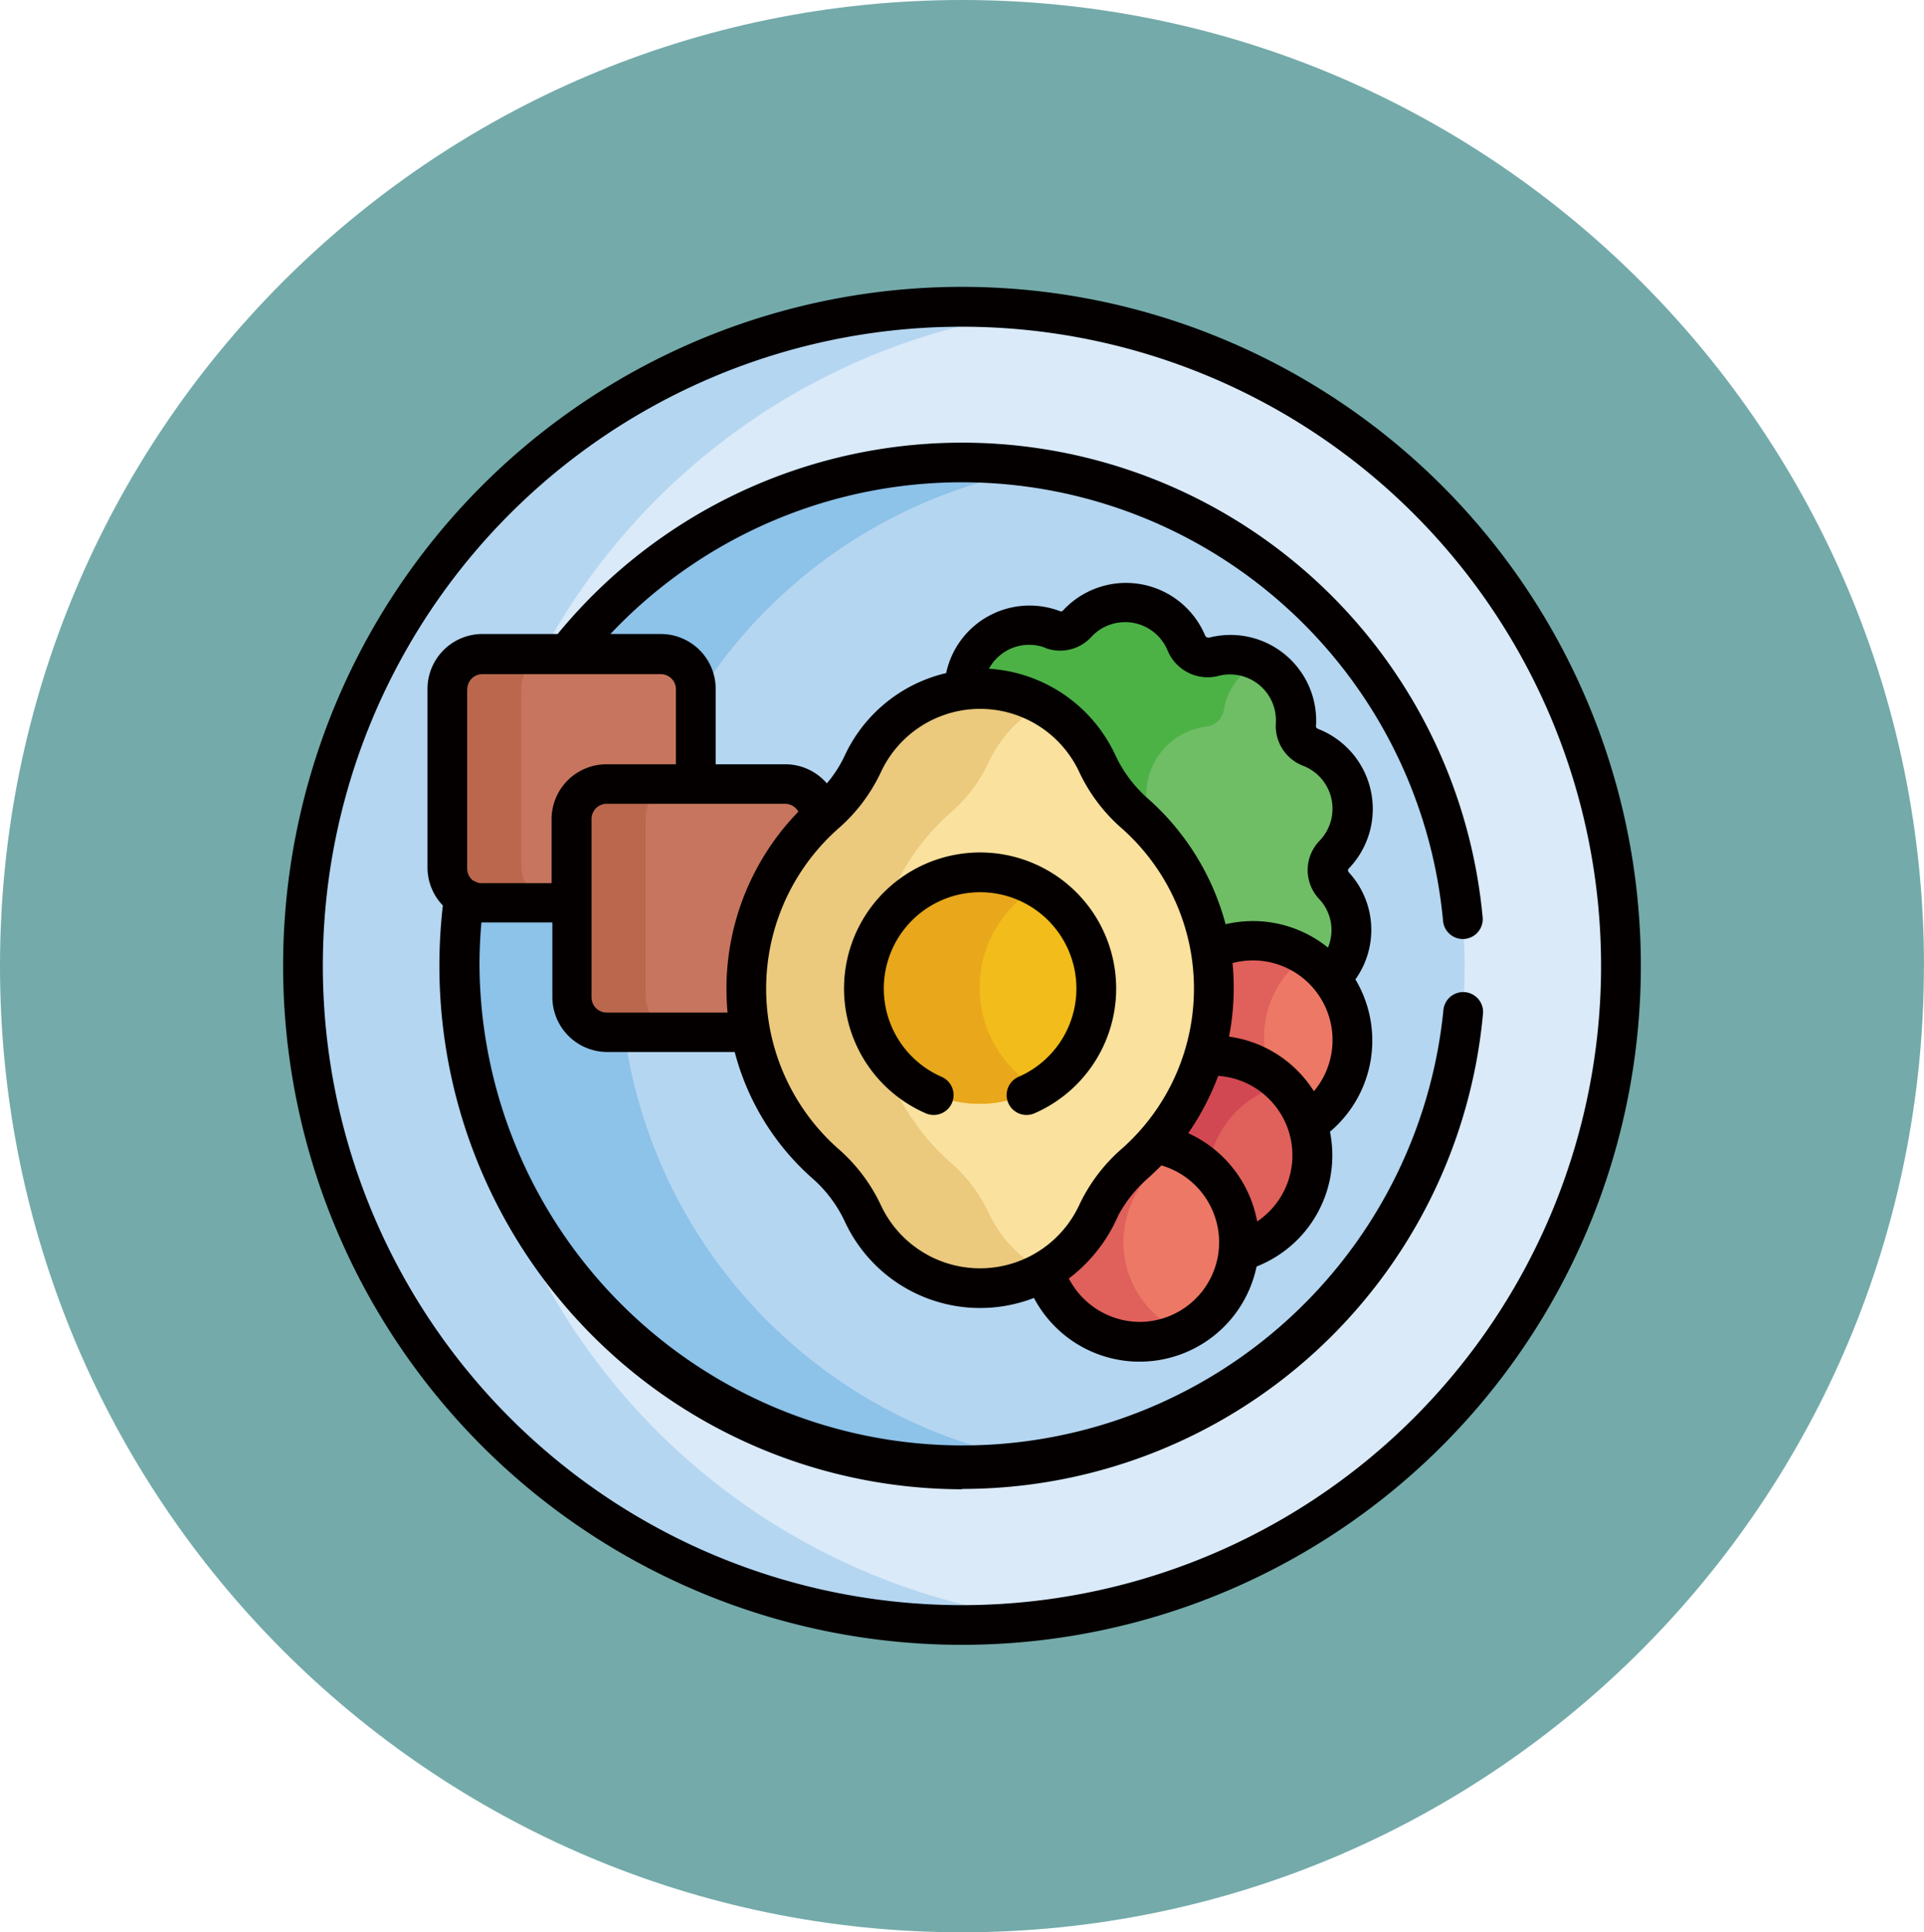 <svg xmlns="http://www.w3.org/2000/svg" viewBox="0 0 221.57 222.49"><defs><style>.cls-1{fill:#74aaaa;fill-rule:evenodd;}.cls-2{fill:#daeaf8;}.cls-3{fill:#b5d6f1;}.cls-4{fill:#8dc2e9;}.cls-5{fill:#6fbd65;}.cls-6{fill:#4cb246;}.cls-7{fill:#c7755e;}.cls-8{fill:#ba674d;}.cls-9{fill:#ed7865;}.cls-10{fill:#e0605b;}.cls-11{fill:#d24852;}.cls-12{fill:#fae19e;}.cls-13{fill:#ebc97d;}.cls-14{fill:#f2bc1a;}.cls-15{fill:#e9a71b;}.cls-16{fill:#040000;}</style></defs><title>資產 6</title><g id="圖層_2" data-name="圖層 2"><g id="圖層_1-2" data-name="圖層 1"><path class="cls-1" d="M221.57,111.24C221.57,49.81,172,0,110.78,0S0,49.81,0,111.24,49.6,222.49,110.78,222.49s110.78-49.81,110.78-111.24Z"/><circle class="cls-2" cx="110.73" cy="111.11" r="75.89"/><path class="cls-3" d="M53.42,111.11A75.9,75.9,0,0,1,120,35.79,75.89,75.89,0,1,0,110.73,187a76.61,76.61,0,0,0,9.29-.57,75.9,75.9,0,0,1-66.6-75.33Z"/><circle class="cls-3" cx="110.73" cy="111.11" r="57.94"/><path class="cls-4" d="M71.37,111.11A58,58,0,0,1,120,53.92a57.94,57.94,0,1,0,0,114.39A58,58,0,0,1,71.37,111.11Z"/><path class="cls-5" d="M153.8,98.5A7.91,7.91,0,0,0,151,85.69a2.31,2.31,0,0,1-1.56-2.33,7.89,7.89,0,0,0-9.75-8.16,2.4,2.4,0,0,1-2.89-1.41,7.9,7.9,0,0,0-13.05-2.28,2.27,2.27,0,0,1-2.52.6,7.82,7.82,0,0,0-10.62,7l-.06.6A14.61,14.61,0,0,1,126,88a17.73,17.73,0,0,0,4.42,5.82,26.67,26.67,0,0,1,8.67,16,11.17,11.17,0,0,1,14,3.18,7.82,7.82,0,0,0,.69-11.28,2.3,2.3,0,0,1,0-3.16Z"/><path class="cls-6" d="M130.47,93.81a27,27,0,0,1,2.44,2.46,2.5,2.5,0,0,0-.2-1.53,7.89,7.89,0,0,1,6.24-11.08,2.31,2.31,0,0,0,2-2A7.61,7.61,0,0,1,145.51,76a7.71,7.71,0,0,0-5.8-.82,2.4,2.4,0,0,1-2.89-1.41,7.9,7.9,0,0,0-13.05-2.28,2.27,2.27,0,0,1-2.52.6,7.82,7.82,0,0,0-10.62,7l-.06.6A14.61,14.61,0,0,1,126,88,17.73,17.73,0,0,0,130.47,93.81Z"/><path class="cls-7" d="M66.38,94.79a4,4,0,0,1,4-4h9.67V79.26a4,4,0,0,0-4-4H55.49a4,4,0,0,0-4,4V99.81a4,4,0,0,0,4,4H66.38Z"/><path class="cls-8" d="M60.05,99.81V79.26a4,4,0,0,1,4-4H55.49a4,4,0,0,0-4,4V99.81a4,4,0,0,0,4,4h8.59A4,4,0,0,1,60.05,99.81Z"/><path class="cls-9" d="M139.2,109.23a26.88,26.88,0,0,1-.84,12.47,11.29,11.29,0,0,1,12,7.65l.06.19.17-.11a11.61,11.61,0,0,0-11.37-20.2Z"/><path class="cls-10" d="M145.57,119.41a11.31,11.31,0,0,1,5-9.41,11.55,11.55,0,0,0-11.38-.77,26.88,26.88,0,0,1-.84,12.47,11.49,11.49,0,0,1,8.16,2.28A11.27,11.27,0,0,1,145.57,119.41Z"/><path class="cls-10" d="M138.46,121.38a26.92,26.92,0,0,1-5.85,10.34,11.38,11.38,0,0,1,9.88,11.22c0,.34,0,.68-.05,1l0,.22.21-.06a11.61,11.61,0,0,0-4.17-22.77Z"/><path class="cls-11" d="M148,124.91a11.62,11.62,0,0,0-9.54-3.53,26.92,26.92,0,0,1-5.85,10.34,11.65,11.65,0,0,1,6.51,3.2A11.33,11.33,0,0,1,148,124.91Z"/><path class="cls-9" d="M132.85,131.45c-2.39,2.69-4.79,4-6.67,8.07a14.88,14.88,0,0,1-6.15,6.67,11.61,11.61,0,1,0,12.82-14.74Z"/><path class="cls-10" d="M129.38,143a11.32,11.32,0,0,1,7-10.45,11.73,11.73,0,0,0-3.49-1.1c-2.39,2.69-4.79,4-6.67,8.07a14.88,14.88,0,0,1-6.15,6.67,11.69,11.69,0,0,0,11.15,8.37,11.54,11.54,0,0,0,5-1.15,11.32,11.32,0,0,1-6.85-10.4Z"/><path class="cls-7" d="M86.2,113.72a25.89,25.89,0,0,1,8.19-19.31,4.32,4.32,0,0,0-4-4.26H69.8a4,4,0,0,0-4,4v20.55a4,4,0,0,0,4,4H86.68a27,27,0,0,1-.48-5.06Z"/><path class="cls-8" d="M74.36,114.74V94.18a4,4,0,0,1,4-4H69.8a4,4,0,0,0-4,4v20.55a4,4,0,0,0,4,4H78.4A4,4,0,0,1,74.36,114.74Z"/><path class="cls-12" d="M130.67,93.58a17.48,17.48,0,0,1-4.35-5.72,14.87,14.87,0,0,0-27,0A17.48,17.48,0,0,1,95,93.58a26.9,26.9,0,0,0,0,40.27,17.48,17.48,0,0,1,4.35,5.72,14.87,14.87,0,0,0,27,0,17.48,17.48,0,0,1,4.35-5.72,26.9,26.9,0,0,0,0-40.27Z"/><path class="cls-13" d="M113.81,139.57a17.48,17.48,0,0,0-4.35-5.72,26.9,26.9,0,0,1,0-40.27,17.48,17.48,0,0,0,4.35-5.72,14.93,14.93,0,0,1,6.26-6.77A14.87,14.87,0,0,0,99.3,87.86,17.48,17.48,0,0,1,95,93.58a26.9,26.9,0,0,0,0,40.27,17.48,17.48,0,0,1,4.35,5.72,14.87,14.87,0,0,0,20.76,6.77A14.93,14.93,0,0,1,113.81,139.57Z"/><circle class="cls-14" cx="112.81" cy="113.72" r="13.38"/><path class="cls-15" d="M112.81,113.72a13.37,13.37,0,0,1,6.69-11.59,13.38,13.38,0,1,0,0,23.17A13.37,13.37,0,0,1,112.81,113.72Z"/><path class="cls-16" d="M110.78,189.39a78.18,78.18,0,1,0-55.28-22.9A78.13,78.13,0,0,0,110.78,189.39Zm0-151.77a73.6,73.6,0,1,1-73.6,73.6A73.55,73.55,0,0,1,110.78,37.62Z"/><path class="cls-16" d="M106.61,128.19a2.29,2.29,0,1,0,1.83-4.2,11.09,11.09,0,1,1,8.86,0,2.29,2.29,0,0,0,1.83,4.2,15.67,15.67,0,1,0-12.52,0Z"/><path class="cls-16" d="M110.78,171.44a60.22,60.22,0,0,0,60-54.67,2.29,2.29,0,1,0-4.56-.42,55.64,55.64,0,0,1-111-5.14c0-1.65.07-3.32.22-5h8.17v8.6a6.33,6.33,0,0,0,6.32,6.32H84.61a29.25,29.25,0,0,0,8.89,14.5,15.15,15.15,0,0,1,3.78,5,17.17,17.17,0,0,0,21.79,8.82,13.76,13.76,0,0,0,25.64-3.62,13.75,13.75,0,0,0,8.45-15.52,13.73,13.73,0,0,0,2.93-17.54,9.78,9.78,0,0,0-.78-12.35.32.32,0,0,1,0-.4,9.89,9.89,0,0,0-3.49-16.08c-.17-.06-.28-.2-.27-.29a9.87,9.87,0,0,0-12.23-10.25.44.44,0,0,1-.54-.23,9.88,9.88,0,0,0-16.38-2.86.29.29,0,0,1-.31.07,9.82,9.82,0,0,0-13.13,7.12A17.22,17.22,0,0,0,97.28,87a14.15,14.15,0,0,1-2.06,3.2A6.32,6.32,0,0,0,90.42,88h-8v-8.6A6.33,6.33,0,0,0,76.1,73h-5.8a55.64,55.64,0,0,1,95.88,33,2.29,2.29,0,1,0,4.56-.42A60.22,60.22,0,0,0,64.22,73H55.55a6.33,6.33,0,0,0-6.32,6.32V99.92A6.3,6.3,0,0,0,51,104.26a60.92,60.92,0,0,0-.4,7,60.29,60.29,0,0,0,60.22,60.22Zm20.46-19.23a9.25,9.25,0,0,1-8.15-5,18.09,18.09,0,0,0,5.7-7.28,15.49,15.49,0,0,1,3.45-4.3c.49-.44,1.07-1,1.51-1.44a9.23,9.23,0,0,1,6.61,9.67h0A9.18,9.18,0,0,1,131.24,152.21Zm13.54-11.56a13.94,13.94,0,0,0-7.94-10.17,30.18,30.18,0,0,0,3.45-6.6,9.17,9.17,0,0,1,4.49,16.76Zm6.53-15a13.77,13.77,0,0,0-9.77-6.29,29.73,29.73,0,0,0,.4-8.47,9.17,9.17,0,0,1,9.37,14.76Zm-31-51.07a4.87,4.87,0,0,0,5.42-1.3,5.3,5.3,0,0,1,8.69,1.52,5,5,0,0,0,6,3,5.29,5.29,0,0,1,6.51,5.42,4.91,4.91,0,0,0,3.26,5A5.31,5.31,0,0,1,152,96.77a4.85,4.85,0,0,0-.07,6.76,5.22,5.22,0,0,1,1,5.58,13.76,13.76,0,0,0-11.79-2.69A29.42,29.42,0,0,0,132.25,92a15.26,15.26,0,0,1-3.78-5,17.23,17.23,0,0,0-14.58-10,5.26,5.26,0,0,1,6.47-2.42ZM101.44,88.92a12.6,12.6,0,0,1,22.86,0,19.71,19.71,0,0,0,4.91,6.48,24.7,24.7,0,0,1,7.86,13.86v0a24.62,24.62,0,0,1-7.87,23,19.69,19.69,0,0,0-4.91,6.48,12.6,12.6,0,0,1-22.86,0,19.69,19.69,0,0,0-4.91-6.48,24.61,24.61,0,0,1,0-36.84,19.69,19.69,0,0,0,4.91-6.48Zm-9.5,4.54a29.25,29.25,0,0,0-8.28,20.36c0,.88.05,2,.13,2.77H69.86a1.75,1.75,0,0,1-1.74-1.74V94.29a1.75,1.75,0,0,1,1.74-1.74H90.42A1.75,1.75,0,0,1,91.94,93.46ZM53.81,79.36a1.75,1.75,0,0,1,1.74-1.74H76.1a1.75,1.75,0,0,1,1.74,1.74V88h-8a6.33,6.33,0,0,0-6.32,6.32v7.37h-8l-.23,0h0a1.73,1.73,0,0,1-.67-.25l-.07,0a1.74,1.74,0,0,1-.75-1.43V79.36Z"/></g></g></svg>